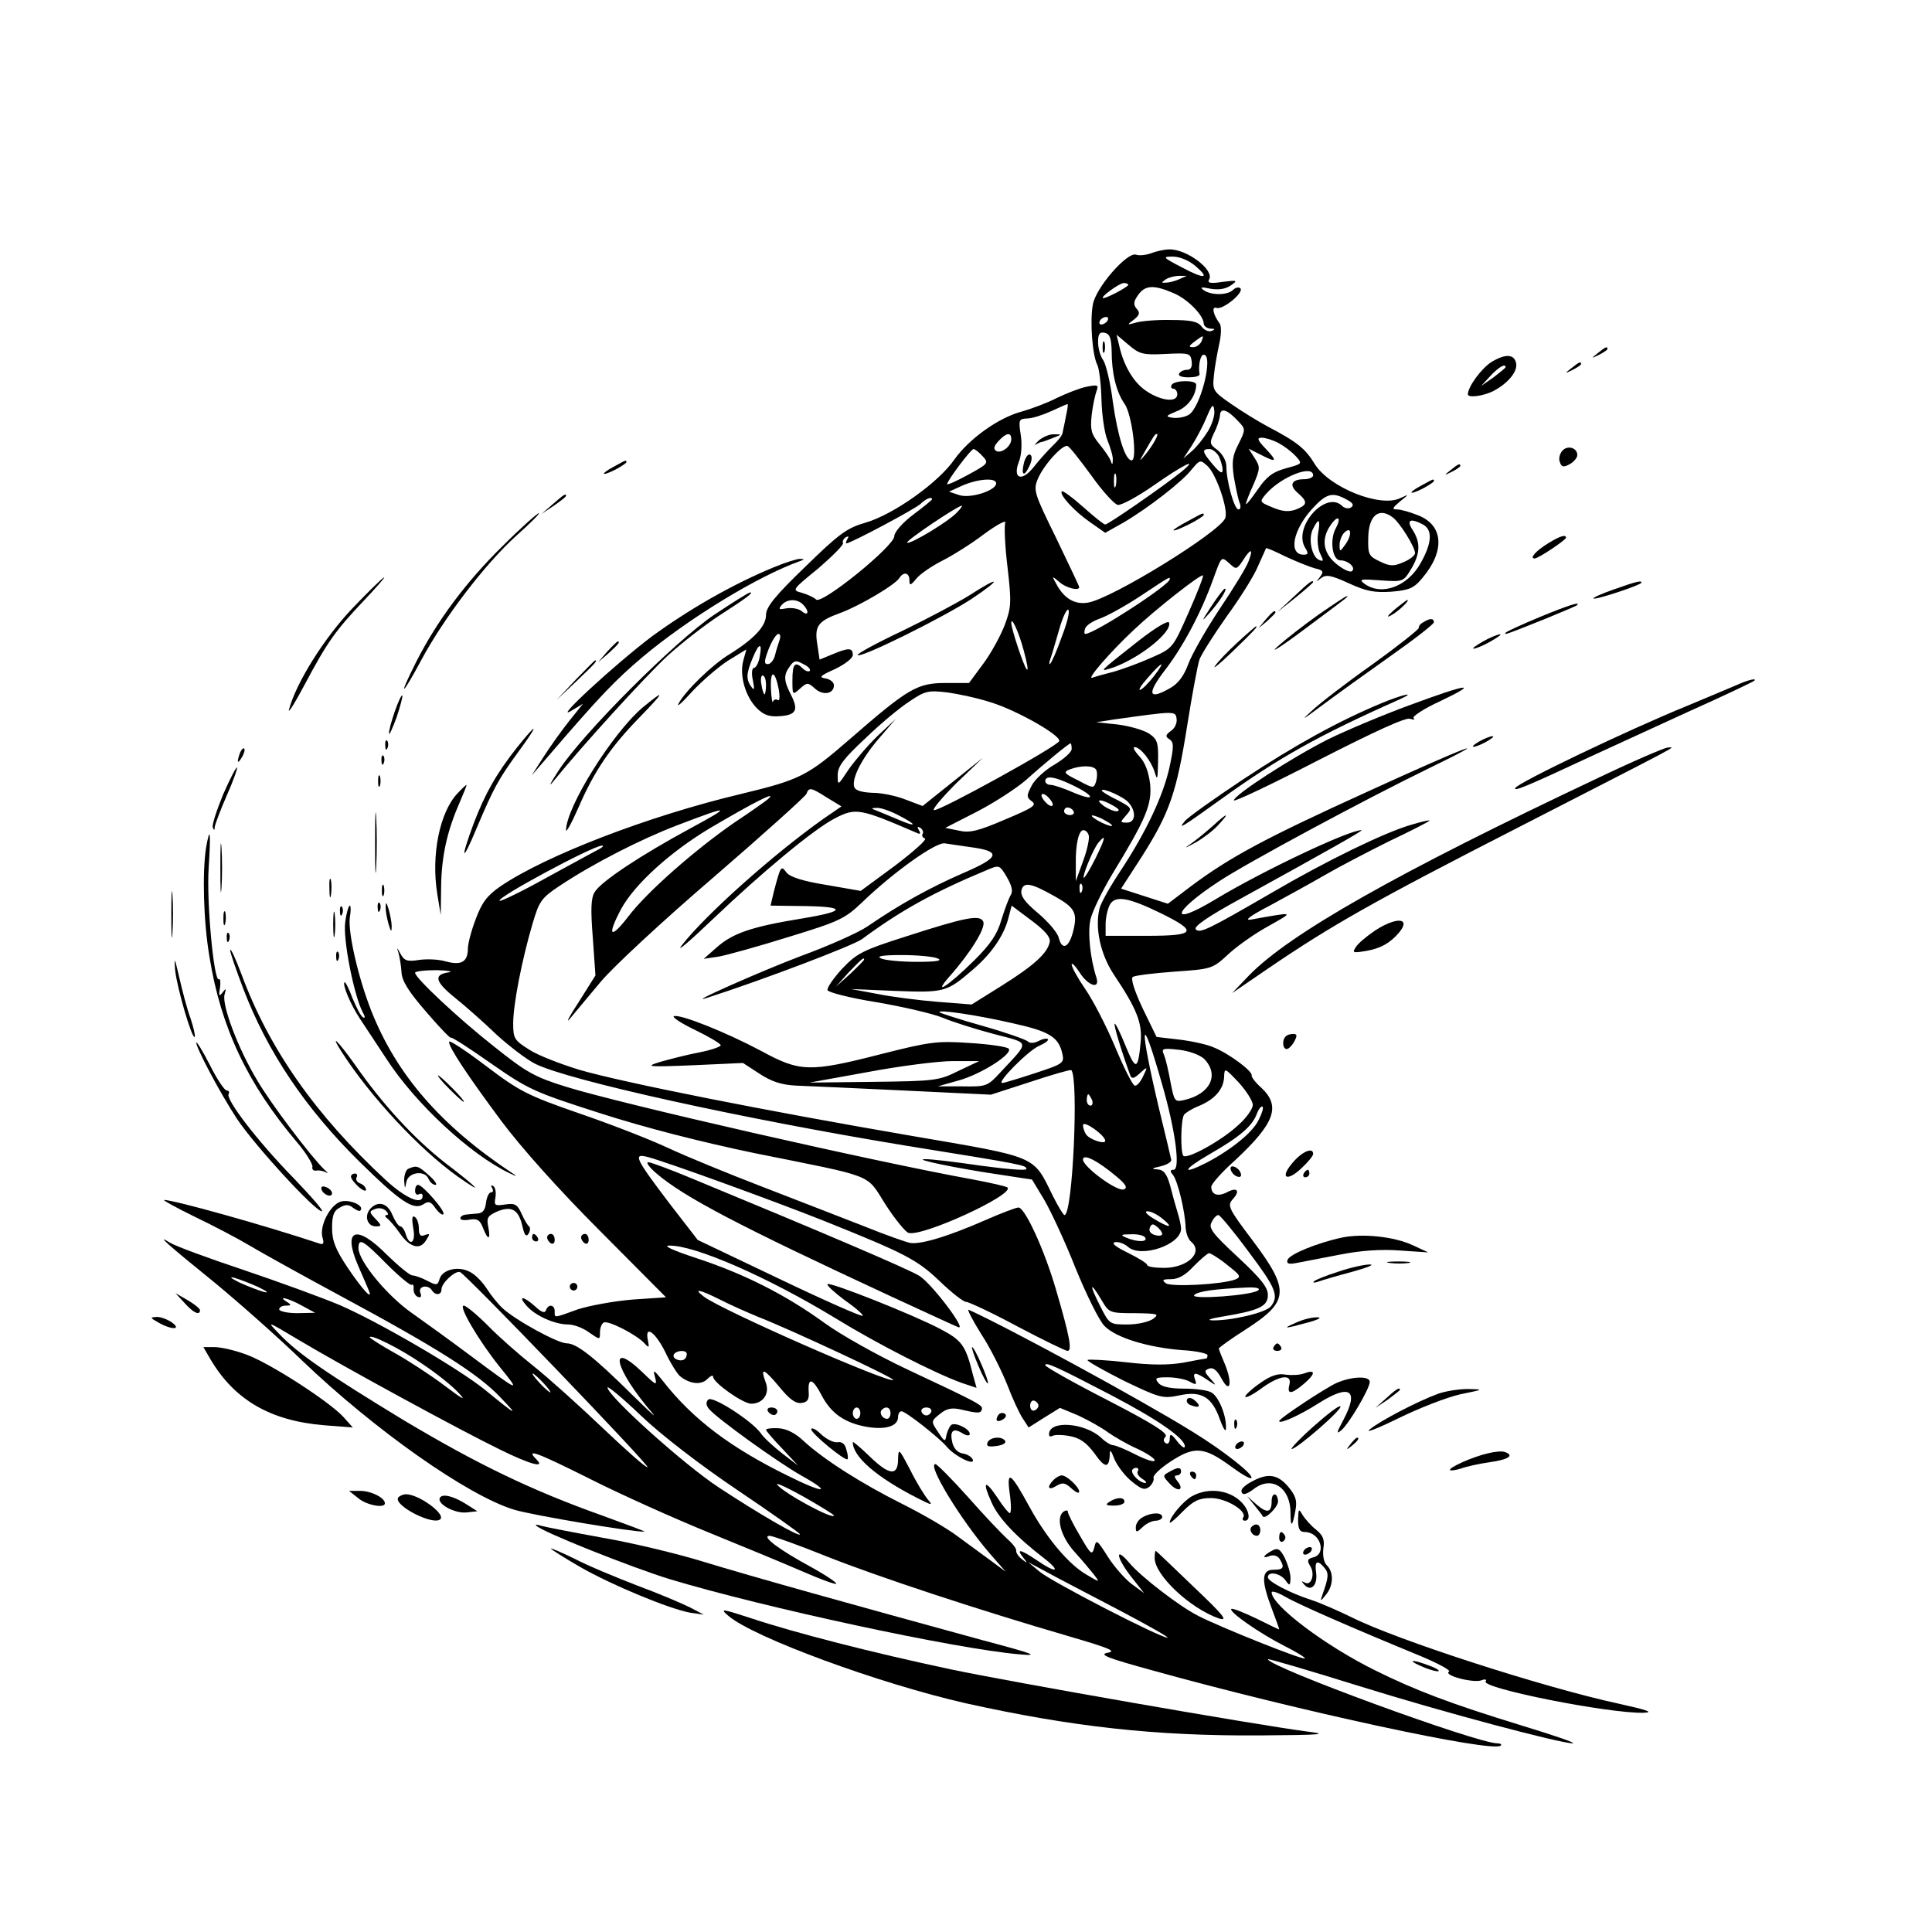 <?xml version="1.0" standalone="no"?>
<!DOCTYPE svg PUBLIC "-//W3C//DTD SVG 20010904//EN"
 "http://www.w3.org/TR/2001/REC-SVG-20010904/DTD/svg10.dtd">
<svg version="1.0" xmlns="http://www.w3.org/2000/svg"
 width="512pt" height="512pt" viewBox="0 0 512 512"
 preserveAspectRatio="xMidYMid meet">
<g transform="translate(0,512) scale(0.1,-0.1)"
fill="#000000" stroke="none">
<path d="M3051 4449 c-14 -5 -31 -7 -40 -4 -23 9 -108 -88 -115 -133 -8 -45
-1 -134 12 -159 5 -10 10 -51 11 -92 1 -40 8 -89 16 -108 8 -20 15 -43 14 -52
0 -13 -2 -14 -6 -1 -3 8 -17 28 -31 45 -20 25 -23 36 -19 75 3 25 9 53 13 64
6 16 3 17 -27 11 -19 -4 -54 -18 -79 -30 -25 -13 -66 -28 -90 -35 -63 -16
-142 -73 -181 -128 -42 -61 -162 -146 -235 -167 -49 -14 -70 -29 -160 -117
-81 -78 -104 -107 -104 -128 0 -29 -31 -63 -97 -104 -45 -27 -118 -98 -135
-131 -6 -11 10 3 36 32 26 28 69 65 95 82 l49 30 -8 -29 c-11 -39 5 -96 36
-127 18 -18 33 -23 60 -21 44 3 51 16 30 57 -19 37 -20 52 -3 75 11 16 17 17
36 6 13 -6 20 -14 17 -18 -4 -3 -12 0 -18 6 -21 21 -28 13 -28 -30 0 -40 0
-41 20 -23 19 17 21 17 40 0 21 -19 50 -14 50 9 0 8 -10 16 -22 18 -19 3 -15
7 25 25 27 13 47 29 47 37 0 20 -11 20 -54 2 l-34 -14 -6 40 c-8 49 1 62 62
84 51 19 146 75 156 93 11 17 26 13 26 -6 0 -16 3 -15 18 3 9 12 40 33 67 47
28 14 78 45 112 71 34 25 60 39 57 31 -3 -8 -1 -61 6 -118 11 -95 10 -107 -8
-155 -11 -28 -36 -74 -57 -102 l-37 -50 -62 0 c-75 0 -99 -14 -253 -148 -114
-99 -132 -108 -289 -146 -248 -59 -519 -164 -638 -245 -35 -24 -49 -43 -65
-86 -12 -31 -21 -66 -21 -78 0 -36 -17 -46 -58 -35 -20 6 -52 7 -72 4 -31 -5
-39 -2 -49 17 -9 17 -10 17 -5 2 3 -11 7 -34 8 -51 1 -23 18 -51 65 -105 35
-41 65 -72 66 -69 1 3 49 -28 106 -68 99 -69 114 -76 289 -132 118 -38 266
-76 410 -106 323 -65 294 -53 346 -135 25 -39 53 -73 61 -76 34 -13 282 101
263 120 -3 3 -43 12 -90 21 -261 47 -936 201 -1080 246 -84 26 -106 39 -190
106 -99 78 -210 183 -210 196 0 4 26 7 58 7 31 -1 45 -4 30 -6 -40 -6 -35 -25
20 -69 26 -21 75 -64 108 -96 34 -31 80 -66 102 -77 87 -44 550 -146 982 -217
317 -51 320 -52 320 -62 0 -5 -55 0 -122 9 -68 10 -134 18 -148 17 -30 0 84
-24 200 -41 l85 -13 32 -53 c17 -29 55 -110 83 -181 29 -71 63 -140 77 -154
30 -31 115 -57 206 -64 37 -2 67 -9 67 -13 0 -5 -1 -9 -3 -9 -2 0 -29 -5 -60
-11 -40 -7 -86 -7 -154 1 -53 6 -98 8 -101 6 -2 -3 41 -27 96 -55 96 -46 103
-48 147 -39 59 13 87 -4 108 -64 10 -27 16 -35 16 -22 1 34 -20 84 -39 94 -10
6 -43 10 -73 10 -36 0 -59 5 -67 15 -11 13 -7 15 24 15 21 0 47 -5 58 -11 18
-10 20 -9 15 5 -8 21 2 20 33 -1 25 -17 25 -16 7 4 -16 18 -16 21 -3 26 11 4
21 -4 33 -26 23 -43 30 -13 9 38 -9 21 -16 39 -16 41 0 3 31 25 70 50 117 75
119 104 20 236 -65 86 -68 93 -53 110 21 23 11 33 -16 18 -24 -12 -41 -6 -41
15 0 7 28 39 63 70 105 98 122 143 70 192 -16 14 -27 29 -26 33 3 11 -60 58
-100 74 -17 8 -59 17 -92 21 l-60 7 -37 76 c-22 47 -32 79 -26 83 6 4 55 10
110 14 99 7 101 7 144 47 24 22 71 55 106 74 69 39 71 38 -47 17 -19 -3 -2 10
50 37 44 24 110 60 146 81 36 21 113 61 169 89 57 27 106 52 108 55 3 3 -19
-2 -49 -11 -69 -20 -222 -94 -369 -180 -169 -98 -190 -108 -201 -97 -7 7 32
34 118 81 245 135 328 182 321 182 -34 0 -264 -109 -388 -184 -123 -74 -115
-34 10 48 72 48 394 221 557 300 191 93 97 57 -163 -62 -273 -124 -365 -174
-467 -250 l-62 -47 -62 20 -62 20 55 85 c73 115 92 169 120 346 13 82 28 163
33 177 6 15 39 67 73 115 35 48 72 107 82 132 11 25 21 46 21 47 1 2 24 -8 52
-22 28 -13 63 -27 77 -31 23 -5 25 -9 14 -23 -11 -14 -11 -14 3 -3 13 10 26 8
74 -14 46 -21 67 -25 113 -22 48 4 60 10 82 37 60 71 55 139 -11 165 -22 9
-47 16 -57 16 -14 0 -12 4 8 21 25 20 25 20 1 9 -52 -26 -186 27 -226 89 -26
43 -48 60 -126 101 -26 14 -70 41 -97 60 -48 33 -49 36 -45 75 2 22 9 60 14
83 6 26 6 49 1 55 -17 23 -22 46 -8 41 16 -6 74 41 63 52 -4 4 -13 2 -19 -4
-15 -15 -58 -15 -78 -1 -11 8 -7 9 17 4 22 -4 40 -1 54 8 20 14 19 15 -21 10
-32 -5 -41 -3 -36 6 16 25 -60 82 -106 80 -13 0 -34 -5 -47 -10z m116 -33 c41
-35 26 -37 -36 -4 -50 26 -51 28 -23 28 18 0 42 -10 59 -24z m-42 -36 c-11 -5
-27 -9 -35 -9 -13 -1 -13 0 0 9 8 5 24 9 35 9 l20 0 -20 -9z m-135 -15 c0 -5
-56 -35 -66 -35 -12 0 41 39 54 40 6 0 12 -2 12 -5z m118 -21 c38 -15 81 -59
82 -81 0 -7 8 -13 18 -14 12 0 13 -2 3 -6 -8 -3 -20 2 -27 12 -10 13 -28 17
-81 17 -38 1 -80 -3 -93 -7 -24 -7 -24 -6 -5 8 15 12 17 18 7 29 -9 11 -8 19
4 36 18 26 41 28 92 6z m-173 -74 c-3 -5 -11 -10 -16 -10 -6 0 -7 5 -4 10 3 6
11 10 16 10 6 0 7 -4 4 -10z m11 -80 c0 -59 12 -108 34 -140 20 -27 35 -150
19 -150 -17 0 -37 64 -50 156 -6 49 -18 98 -25 109 -8 11 -14 32 -14 48 0 22
4 28 18 25 13 -3 17 -14 18 -48z m143 -8 c62 3 66 2 69 -19 2 -15 -2 -23 -12
-23 -8 0 -18 -4 -21 -10 -4 -6 7 -10 24 -10 17 0 30 3 30 8 -4 23 2 52 11 52
27 0 -9 -144 -41 -160 -11 -6 -30 -9 -42 -7 -19 3 -18 5 11 17 30 11 52 42 52
71 0 12 -57 12 -65 -1 -3 -5 -1 -10 4 -10 6 0 11 -7 11 -15 0 -22 -42 -18 -81
8 -34 22 -61 67 -73 121 l-7 29 32 -27 c29 -25 39 -27 98 -24z m95 33 c-4 -8
-13 -15 -22 -15 -13 0 -12 3 4 15 24 18 25 18 18 0z m-359 -197 c-3 -18 -8
-38 -9 -45 -1 -7 -13 -22 -27 -35 -13 -13 -35 -37 -49 -55 -32 -41 -57 -32
-40 13 7 16 9 48 5 72 -6 39 -5 42 17 43 13 0 41 9 63 19 22 10 42 19 44 19 2
1 0 -14 -4 -31z m376 -41 c-11 -18 -30 -42 -43 -53 l-22 -19 23 35 c12 19 30
53 39 75 14 34 18 36 20 17 2 -12 -6 -37 -17 -55z m82 25 c18 -19 18 -21 -1
-59 -16 -31 -18 -47 -12 -88 5 -27 11 -58 15 -67 4 -10 3 -18 -3 -18 -11 0
-32 75 -32 114 0 15 -10 32 -23 43 -22 16 -22 19 -10 45 8 15 15 36 16 47 1
22 20 16 50 -17z m-603 -46 c0 -19 -27 -39 -40 -31 -8 5 -6 13 6 26 20 22 34
25 34 5z m381 -3 c-5 -10 -17 -27 -26 -38 -16 -19 -17 -19 -3 5 26 46 29 50
34 50 3 0 0 -8 -5 -17z m327 -7 c15 -8 35 -23 46 -35 18 -20 18 -20 -26 -32
-36 -10 -51 -22 -74 -55 -16 -23 -30 -41 -32 -40 -1 2 7 24 19 50 19 44 19 49
4 72 l-16 25 30 -15 c44 -23 48 -20 16 14 -23 24 -25 30 -11 30 9 0 29 -6 44
-14z m-496 -86 c29 -41 61 -76 70 -78 9 -2 53 22 96 52 77 54 123 77 72 35
-46 -37 -193 -139 -201 -139 -4 0 -30 21 -58 46 -29 26 -54 44 -57 42 -8 -8
33 -53 75 -82 l40 -28 48 27 c65 38 157 109 182 142 21 25 22 25 41 8 23 -21
56 -116 47 -138 -14 -37 -301 -214 -364 -224 -35 -6 -64 11 -85 52 -11 19 -10
19 9 3 17 -16 53 -25 53 -14 0 3 -28 61 -61 130 -58 118 -61 127 -49 156 15
37 66 93 79 88 5 -1 33 -37 63 -78z m-288 51 c17 -18 15 -20 -38 -49 -31 -17
-56 -28 -56 -25 0 9 63 93 70 93 4 0 15 -9 24 -19z m626 0 c5 -11 10 -27 10
-36 0 -12 -7 -8 -25 13 -29 34 -31 42 -10 42 8 0 19 -9 25 -19z m-273 -78 c-3
-10 -5 -4 -5 12 0 17 2 24 5 18 2 -7 2 -21 0 -30z m523 27 c0 -5 -11 -10 -24
-10 -34 0 -41 -16 -16 -37 26 -23 25 -31 -5 -43 -19 -7 -36 -6 -62 5 -36 15
-36 15 -17 37 40 45 124 78 124 48z m-840 -21 c0 -19 -69 -41 -98 -31 l-27 9
35 16 c41 18 90 22 90 6z m929 -43 c17 -9 20 -15 11 -21 -6 -4 -17 -2 -23 4
-43 43 -132 -56 -98 -111 9 -14 8 -18 -4 -18 -41 0 -29 64 21 120 39 43 55 47
93 26z m-1099 1 c0 -2 -22 -20 -50 -41 -28 -21 -50 -46 -50 -57 0 -26 -191
-181 -207 -168 -6 6 -24 14 -38 18 -27 7 -26 8 44 65 38 33 68 63 65 67 -2 4
1 11 7 15 8 4 9 3 5 -4 -4 -7 -5 -12 -3 -12 11 0 184 92 197 105 13 13 30 20
30 12z m67 -34 c-21 -24 -126 -87 -133 -81 -4 5 133 97 145 98 2 0 -3 -8 -12
-17z m1155 -15 c19 -15 58 -78 58 -94 0 -6 -14 -17 -31 -24 -25 -11 -36 -11
-62 2 -30 14 -32 19 -31 63 1 60 29 82 66 53z m-152 -28 c-17 -31 -9 -85 12
-85 22 0 43 -21 30 -29 -6 -3 -24 6 -41 20 -35 29 -40 66 -15 102 19 28 30 22
14 -8z m-47 -14 c-3 -18 0 -43 6 -54 9 -18 9 -21 -3 -16 -20 8 -30 58 -16 83
15 30 20 26 13 -13z m278 24 c26 -14 24 -49 -6 -102 -35 -63 -104 -88 -149
-55 -16 12 -10 13 42 9 60 -4 61 -4 81 29 25 41 26 71 5 104 -18 27 -7 33 27
15z m-205 -52 c-15 -21 -16 -22 -16 -2 0 11 6 26 12 32 19 19 22 -4 4 -30z
m-257 -45 c-5 -15 -40 -72 -77 -127 -37 -56 -74 -121 -83 -146 -11 -30 -26
-51 -47 -63 -59 -34 -64 -17 -14 48 47 61 95 151 127 240 23 63 21 61 44 41
17 -16 19 -15 35 9 21 33 28 32 15 -2z m-159 -136 c-42 -95 -42 -95 -99 -120
-31 -14 -75 -30 -99 -37 -24 -6 -49 -13 -57 -16 -18 -7 47 68 110 127 58 55
178 149 183 144 2 -2 -15 -46 -38 -98z m-50 88 c0 -15 -200 -145 -224 -145 -3
0 -3 7 0 15 3 8 20 19 37 25 18 6 66 32 107 59 83 55 80 53 80 46z m-972 -67
c17 -17 15 -33 -3 -18 -8 7 -26 10 -40 8 -20 -4 -23 -3 -14 8 14 17 41 18 57
2z m686 -85 c-13 -37 -27 -69 -31 -72 -3 -4 -3 3 1 14 4 11 14 46 23 77 9 32
20 55 24 52 5 -3 -3 -35 -17 -71z m-101 -37 c9 -33 13 -55 8 -50 -8 8 -41 108
-41 123 0 19 20 -24 33 -73z m-647 28 c-3 -9 -9 -27 -12 -40 -3 -13 -12 -24
-19 -24 -11 0 -10 8 2 40 9 22 20 40 26 40 5 0 6 -7 3 -16z m-53 -46 c-3 -16
-10 -28 -15 -28 -5 0 -7 -14 -3 -32 5 -25 4 -29 -4 -18 -14 20 -14 34 4 77 17
41 26 41 18 1z m1045 -50 c-14 -18 -30 -34 -36 -36 -7 -2 3 13 20 32 39 45 49
47 16 4z m-994 -36 c3 -19 2 -31 -3 -27 -5 3 -11 1 -13 -5 -1 -5 -4 11 -5 36
-2 51 11 48 21 -4z m-34 13 c0 -14 -2 -25 -4 -25 -2 0 -6 11 -8 25 -3 14 -1
25 3 25 5 0 9 -11 9 -25z m595 -46 c69 -21 187 -88 182 -103 -5 -14 -319 -187
-332 -183 -5 2 22 34 60 72 l70 67 -80 -64 -80 -64 -45 17 c-25 10 -64 18 -88
18 -27 1 -45 6 -48 15 -8 22 20 77 67 131 l43 50 -48 -45 c-26 -25 -60 -65
-77 -89 -29 -44 -29 -44 -29 -15 0 23 15 43 73 97 39 38 92 82 117 98 41 28
50 30 100 24 30 -4 81 -15 115 -26z m478 -76 c-15 -11 -15 -15 -4 -22 12 -8
12 -19 1 -71 -16 -76 -62 -174 -130 -277 -28 -42 -53 -87 -56 -100 -13 -51 2
-122 38 -176 61 -91 75 -128 71 -177 -7 -77 -13 -78 -40 -12 -14 35 -27 61
-29 59 -3 -3 17 -70 41 -136 4 -11 10 -10 26 5 21 19 21 18 8 -9 -7 -15 -17
-26 -22 -24 -6 2 -29 48 -52 103 -23 55 -59 124 -79 153 -20 29 -36 58 -36 65
0 6 10 -4 21 -21 22 -35 54 -46 45 -15 -17 52 -24 122 -16 156 5 21 31 75 58
120 89 146 105 184 100 238 -4 32 -13 57 -28 73 -13 14 -19 25 -13 25 15 0 43
-35 53 -66 7 -24 8 -20 9 28 1 51 -2 59 -24 74 -14 9 -51 20 -83 24 l-57 6 45
7 c164 23 165 23 168 3 2 -11 -4 -26 -15 -33z m-263 -48 c0 -8 -20 -26 -45
-41 -25 -14 -53 -40 -61 -56 -14 -27 -14 -31 1 -42 13 -10 2 -17 -72 -48 -72
-31 -94 -36 -123 -29 l-35 7 82 42 c45 23 104 61 131 84 58 52 115 98 119 98
2 0 3 -7 3 -15z m65 -55 c3 -6 3 -19 0 -30 -6 -20 -7 -20 -48 2 -37 18 -40 22
-22 29 29 11 63 11 70 -1z m-60 -42 c59 -29 58 -43 -1 -18 -25 11 -52 20 -60
20 -8 0 -14 5 -14 10 0 16 26 12 75 -12z m-653 -32 l38 -23 -48 -33 c-134 -95
-313 -255 -375 -335 -17 -22 20 10 83 70 129 123 266 237 322 266 56 29 66 27
217 -38 10 -5 12 -2 6 7 -5 9 -4 11 4 6 6 -4 9 -11 6 -16 -3 -4 0 -10 6 -12 7
-2 -29 -34 -79 -72 l-91 -67 -92 16 c-62 10 -96 21 -105 33 -14 19 -15 18 -33
-50 l-9 -38 76 -1 c126 -1 129 -13 8 -33 -135 -22 -184 -39 -227 -77 l-34 -30
40 6 c22 4 105 27 185 52 134 41 149 48 195 92 82 79 195 160 219 156 11 -2
42 -6 68 -10 83 -11 78 -27 -20 -69 -87 -38 -167 -82 -253 -141 -25 -17 -104
-52 -175 -78 -106 -40 -316 -133 -249 -111 152 49 385 138 409 155 103 76 189
124 333 184 31 13 32 13 51 -19 13 -22 17 -38 11 -47 -5 -8 -16 -37 -25 -66
-11 -39 -29 -65 -72 -108 -68 -67 -113 -97 -66 -43 56 63 96 128 90 145 -8 20
-45 13 -206 -39 -113 -36 -129 -44 -168 -85 -23 -25 -41 -51 -39 -57 2 -6 61
-21 130 -32 70 -12 148 -30 175 -41 26 -11 86 -30 135 -43 99 -26 97 -17 18
-102 -34 -37 -37 -38 -101 -37 l-65 0 53 15 c61 16 148 72 135 85 -5 5 -52 12
-104 15 -86 6 -106 3 -236 -30 -188 -48 -213 -47 -316 9 -92 49 -214 98 -231
92 -6 -2 19 -19 57 -37 37 -18 67 -36 67 -40 0 -4 -26 -13 -57 -19 -32 -6 -78
-18 -103 -25 -42 -13 -36 -14 87 -9 l132 6 43 -28 c32 -21 58 -30 98 -32 30
-1 159 -7 286 -13 l230 -11 105 34 c57 19 106 33 108 31 20 -19 4 -384 -18
-384 -3 0 -17 23 -31 51 -53 108 -37 101 -375 159 -379 65 -764 141 -880 175
-49 15 -109 38 -132 53 -40 25 -43 30 -43 70 0 50 23 168 51 263 18 61 23 69
73 102 87 58 214 123 311 160 141 54 148 53 35 -8 -133 -72 -237 -141 -254
-169 -10 -16 -11 -45 -5 -121 l7 -100 -44 -70 c-25 -38 -36 -59 -24 -45 12 14
48 58 81 97 33 40 168 165 301 279 132 114 242 213 245 220 7 18 11 18 55 -10z
m799 -13 c21 -24 18 -53 -4 -53 -19 0 -19 1 -3 19 17 19 16 20 -23 41 -23 11
-41 22 -41 25 0 9 59 -17 71 -32z m-201 -5 c0 -6 -7 -5 -15 2 -8 7 -15 17 -15
22 0 6 7 5 15 -2 8 -7 15 -17 15 -22z m-755 14 c-6 -5 -45 -33 -89 -62 -104
-72 -232 -184 -281 -249 -48 -62 -57 -52 -19 20 36 66 130 151 235 214 117 69
182 102 154 77z m915 -17 c16 -9 19 -14 9 -15 -8 0 -24 7 -35 15 -24 18 -7 19
26 0z m-570 -25 c53 -27 51 -34 -2 -11 -24 10 -50 21 -58 24 -12 4 -11 6 3 6
10 1 36 -8 57 -19z m465 10 c3 -5 -1 -10 -9 -10 -9 0 -16 5 -16 10 0 6 4 10 9
10 6 0 13 -4 16 -10z m85 -25 c14 -8 21 -14 15 -14 -5 0 -21 6 -35 14 -14 8
-20 14 -15 14 6 0 21 -6 35 -14z m-45 -38 c3 -7 -3 -37 -14 -67 l-20 -55 0 45
c-1 53 8 90 20 90 6 0 12 -6 14 -13z m18 -62 c-15 -30 -29 -53 -31 -51 -4 5
25 76 39 93 21 25 19 13 -8 -42z m-1313 26 c-8 -4 -70 -38 -138 -75 -68 -38
-126 -66 -128 -63 -9 8 246 145 271 146 6 0 3 -3 -5 -8z m1208 -128 c51 -29
58 -43 46 -91 -11 -43 -29 -52 -38 -18 -3 14 -28 43 -55 66 -36 30 -47 46 -44
61 6 23 26 19 91 -18z m69 15 c-3 -8 -6 -5 -6 6 -1 11 2 17 5 13 3 -3 4 -12 1
-19z m209 -58 c100 -49 93 -60 -36 -60 l-110 0 0 31 c0 17 5 39 11 51 14 26
49 20 135 -22z m-294 -76 c-6 -30 -41 -62 -127 -116 l-80 -50 -90 7 c-49 4
-121 13 -160 21 l-70 13 117 -5 c128 -5 137 -3 201 52 52 43 85 91 98 136 l10
38 52 -39 c36 -27 51 -44 49 -57z m-297 -44 c14 -6 -4 -9 -55 -9 -41 0 -84 4
-95 9 -14 6 4 9 55 9 41 0 84 -4 95 -9z m-195 -3 c0 -2 -17 -19 -37 -38 l-38
-34 34 38 c33 34 41 42 41 34z m395 -169 c95 -21 120 -36 130 -79 6 -26 4 -28
-72 -53 -43 -14 -82 -26 -87 -26 -16 0 68 85 97 98 16 7 27 15 24 18 -3 3 -14
1 -25 -5 -12 -6 -23 -6 -28 -1 -5 5 -59 24 -119 41 -61 17 -112 34 -115 36 -8
9 100 -7 195 -29z m394 -159 c36 -124 50 -229 31 -229 -9 0 -10 -4 -2 -13 13
-15 33 -99 34 -140 1 -15 7 -32 15 -38 33 -28 -10 -69 -72 -69 -25 0 -45 3
-45 8 0 4 -23 18 -51 32 -33 16 -45 26 -34 28 9 2 25 -4 34 -12 34 -31 141 5
141 48 0 7 -4 26 -9 42 -5 16 -14 48 -20 72 -9 32 -17 42 -34 43 -17 1 -15 3
8 8 17 4 29 11 29 17 -1 5 -15 65 -32 134 -54 228 -50 269 7 69z m112 65 c41
-42 17 -93 -52 -109 -26 -6 -27 -4 -37 47 -5 29 -13 62 -17 72 -8 17 -5 19 39
14 28 -3 56 -14 67 -24z m-651 -32 c-52 -26 -63 -27 -225 -29 l-170 -2 155 28
c85 16 187 29 225 29 l70 0 -55 -26z m780 -90 c0 -11 -18 -36 -40 -55 -43 -40
-134 -90 -144 -80 -8 9 -7 96 2 109 4 5 21 16 39 23 41 17 65 43 67 76 1 26 1
26 39 -14 20 -22 37 -49 37 -59z m-426 13 c3 -8 1 -15 -4 -15 -6 0 -10 7 -10
15 0 8 2 15 4 15 2 0 6 -7 10 -15z m441 -54 c-16 -33 -74 -79 -137 -112 -69
-35 -64 -19 7 22 82 47 114 75 126 108 5 13 12 21 15 18 3 -3 -2 -19 -11 -36z
m-406 -54 c1 -11 -42 3 -51 17 -4 6 -8 17 -8 24 0 15 58 -26 59 -41z m30 -95
c25 -21 30 -30 19 -34 -17 -7 -108 60 -108 79 0 17 39 -3 89 -45z m122 -112
c31 -25 18 -25 -23 0 -20 12 -26 20 -17 20 9 0 27 -9 40 -20z m227 -86 c73
-97 82 -118 60 -146 -13 -17 -109 -39 -157 -37 -14 1 -1 5 29 10 97 16 120 27
120 57 0 21 -19 44 -80 101 -67 62 -78 77 -69 92 5 11 13 19 18 19 4 0 40 -43
79 -96z m-228 46 c0 -5 -9 -6 -19 -3 -12 3 -17 11 -14 19 4 11 9 12 19 3 8 -6
14 -15 14 -19z m-45 -10 c7 -12 -22 -12 -50 0 -17 7 -15 9 12 9 17 1 35 -3 38
-9z m217 -72 c36 -28 38 -32 21 -39 -36 -13 -167 -20 -183 -10 -12 9 -9 11 13
11 20 0 39 11 60 34 18 18 36 34 41 35 4 0 26 -13 48 -31z m-333 -93 c20 -34
21 -35 88 -35 62 -1 66 -2 49 -15 -11 -8 -41 -15 -68 -15 -47 0 -48 0 -73 50
-29 57 -27 67 4 15z m416 26 c-14 -14 -183 -26 -170 -13 10 10 52 16 140 20
24 1 35 -2 30 -7z"/>
<path d="M2922 4200 c0 -14 2 -19 5 -12 2 6 2 18 0 25 -3 6 -5 1 -5 -13z"/>
<path d="M2753 3953 c-10 -10 -14 -15 -8 -11 5 3 13 7 17 7 4 1 18 6 30 11 23
9 23 9 2 9 -12 1 -30 -7 -41 -16z"/>
<path d="M2714 3895 c-9 -35 0 -41 14 -10 7 14 8 27 2 30 -5 3 -12 -6 -16 -20z"/>
<path d="M3148 3739 c-21 -11 -38 -22 -38 -24 0 -3 18 4 40 15 22 11 40 23 40
25 0 7 0 7 -42 -16z"/>
<path d="M3210 3513 c-27 -41 -27 -43 -5 -18 28 32 49 65 41 65 -3 0 -19 -21
-36 -47z"/>
<path d="M3015 3420 c-105 -83 -105 -82 -65 -69 70 25 157 94 148 119 -2 7
-37 -14 -83 -50z"/>
<path d="M4234 4184 c-18 -14 -18 -15 4 -4 12 6 22 13 22 15 0 8 -5 6 -26 -11z"/>
<path d="M3953 4161 c-27 -17 -63 -66 -63 -86 0 -10 41 -5 68 9 38 20 64 51
60 73 -5 25 -28 26 -65 4z m37 -14 c0 -2 -15 -14 -32 -27 l-33 -23 24 26 c21
23 41 35 41 24z"/>
<path d="M4164 4144 c-18 -14 -18 -15 4 -4 12 6 22 13 22 15 0 8 -5 6 -26 -11z"/>
<path d="M4140 3925 c-7 -8 -10 -22 -6 -30 4 -13 10 -14 26 -5 11 6 20 17 20
24 0 20 -27 27 -40 11z"/>
<path d="M1628 3884 c-38 -20 -36 -28 2 -9 17 9 30 18 30 20 0 7 -1 6 -32 -11z"/>
<path d="M3844 3874 c-18 -14 -18 -15 4 -4 12 6 22 13 22 15 0 8 -5 6 -26 -11z"/>
<path d="M3768 3834 c-38 -20 -36 -28 2 -9 17 9 30 18 30 20 0 7 -1 6 -32 -11z"/>
<path d="M1465 3784 l-30 -26 33 22 c17 12 32 23 32 26 0 7 -4 5 -35 -22z"/>
<path d="M1332 3673 c-97 -95 -174 -199 -228 -305 -50 -99 -41 -97 12 2 60
112 169 255 252 330 37 33 64 60 60 60 -4 0 -48 -39 -96 -87z"/>
<path d="M4104 3681 c-33 -20 -52 -41 -37 -41 10 0 83 49 83 55 0 9 -15 5 -46
-14z"/>
<path d="M2049 3616 c-109 -45 -225 -112 -322 -183 -98 -74 -267 -230 -212
-196 l30 18 -36 -45 c-20 -25 -50 -67 -68 -95 l-32 -50 38 44 c145 169 183
208 256 270 123 103 305 214 417 254 13 5 13 5 0 6 -8 0 -40 -10 -71 -23z"/>
<path d="M934 3508 c-75 -79 -149 -197 -168 -268 -4 -14 15 16 41 65 60 113
82 144 157 223 32 34 57 62 54 62 -3 0 -41 -37 -84 -82z"/>
<path d="M2570 3543 c-30 -19 -111 -62 -179 -95 -68 -32 -121 -61 -118 -64 8
-9 229 101 302 149 81 54 77 63 -5 10z"/>
<path d="M3429 3539 l-44 -41 48 38 c26 21 47 40 47 41 0 8 -11 0 -51 -38z"/>
<path d="M4277 3558 c-32 -11 -56 -22 -54 -24 4 -5 127 36 127 42 0 6 -11 4
-73 -18z"/>
<path d="M1893 3491 c-104 -70 -347 -313 -412 -412 -23 -35 -29 -48 -14 -29
76 94 241 275 301 331 37 34 99 82 137 107 73 47 93 62 83 62 -4 0 -47 -27
-95 -59z"/>
<path d="M3494 3491 c-38 -27 -87 -65 -109 -85 -22 -20 10 0 70 45 122 91 120
89 114 89 -3 0 -36 -22 -75 -49z"/>
<path d="M3695 3504 c-18 -16 -22 -22 -9 -15 18 9 53 42 43 41 -2 -1 -17 -12
-34 -26z"/>
<path d="M4081 3485 c-46 -19 -87 -38 -90 -41 -7 -8 -3 -7 104 36 44 18 82 34
84 36 12 11 -23 0 -98 -31z"/>
<path d="M3354 3478 l-19 -23 23 19 c12 11 22 21 22 23 0 8 -8 2 -26 -19z"/>
<path d="M3772 3471 c-8 -4 -13 -11 -12 -15 0 -4 -54 -47 -122 -96 -68 -48
-141 -104 -163 -125 -29 -26 -23 -23 25 13 36 27 118 86 183 132 64 45 117 86
117 91 0 11 -11 11 -28 0z"/>
<path d="M3279 3417 c-25 -23 -52 -51 -59 -62 -8 -11 14 7 48 40 56 54 67 66
60 65 -2 -1 -24 -20 -49 -43z"/>
<path d="M3930 3420 c-19 -11 -30 -19 -25 -19 6 0 26 8 45 19 19 11 31 19 25
19 -5 0 -26 -8 -45 -19z"/>
<path d="M1609 3393 l-24 -28 28 24 c25 23 32 31 24 31 -2 0 -14 -12 -28 -27z"/>
<path d="M1525 3318 l-50 -53 53 50 c48 46 57 55 49 55 -1 0 -25 -24 -52 -52z"/>
<path d="M4615 3310 c-11 -5 -76 -32 -145 -61 -157 -64 -445 -202 -454 -217
-7 -11 28 3 199 83 44 20 159 73 255 117 96 43 176 81 179 84 7 7 -12 3 -34
-6z"/>
<path d="M3735 3251 c-71 -26 -168 -67 -215 -90 -97 -49 -250 -148 -250 -162
0 -5 101 43 225 107 147 75 231 114 242 109 10 -3 14 -2 9 2 -4 4 27 25 71 45
107 51 74 47 -82 -11z"/>
<path d="M1046 3234 c-9 -26 -16 -52 -15 -58 0 -6 9 13 20 43 10 30 17 56 15
58 -2 2 -11 -17 -20 -43z"/>
<path d="M1703 3245 c-80 -68 -202 -263 -203 -325 0 -8 15 19 33 60 42 97 85
160 161 238 68 70 71 78 9 27z"/>
<path d="M3660 3256 c-113 -47 -229 -111 -365 -201 -77 -51 -147 -101 -155
-111 -20 -24 -10 -18 100 61 149 107 254 166 470 262 48 22 5 12 -50 -11z"/>
<path d="M1370 3139 c-55 -70 -84 -121 -115 -202 -36 -97 -31 -106 8 -12 45
106 57 129 111 203 55 75 53 82 -4 11z"/>
<path d="M3920 3155 c-14 -8 -20 -14 -15 -14 6 0 21 6 35 14 14 8 21 14 15 14
-5 0 -21 -6 -35 -14z"/>
<path d="M1021 3144 c0 -11 3 -14 6 -6 3 7 2 16 -1 19 -3 4 -6 -2 -5 -13z"/>
<path d="M636 3125 c-9 -26 -7 -32 5 -12 6 10 9 21 6 23 -2 3 -7 -2 -11 -11z"/>
<path d="M4230 3056 c-527 -249 -812 -410 -920 -521 l-45 -47 95 65 c169 115
278 177 665 375 450 231 414 211 395 211 -8 0 -94 -37 -190 -83z"/>
<path d="M1011 3104 c0 -11 3 -14 6 -6 3 7 2 16 -1 19 -3 4 -6 -2 -5 -13z"/>
<path d="M591 3014 c-17 -42 -30 -81 -27 -87 3 -8 5 -8 5 1 1 8 15 45 32 84
17 38 29 72 27 74 -2 2 -19 -31 -37 -72z"/>
<path d="M1002 3050 c0 -14 2 -19 5 -12 2 6 2 18 0 25 -3 6 -5 1 -5 -13z"/>
<path d="M1212 3017 c-47 -50 -70 -164 -53 -267 l9 -55 1 75 c1 81 16 148 49
223 11 26 20 47 18 47 -1 0 -12 -10 -24 -23z"/>
<path d="M994 2885 c0 -71 1 -99 3 -62 2 37 2 96 0 130 -2 34 -3 4 -3 -68z"/>
<path d="M3215 2932 c-17 -15 -41 -35 -55 -45 -24 -17 -24 -17 8 0 18 10 45
30 59 45 34 36 27 36 -12 0z"/>
<path d="M584 2820 c0 -58 1 -81 3 -52 2 28 2 76 0 105 -2 28 -3 5 -3 -53z"/>
<path d="M546 2873 c-10 -65 -7 -194 9 -288 30 -187 100 -336 232 -492 24 -28
42 -58 41 -65 -2 -7 3 -12 11 -10 7 1 18 -1 25 -5 7 -4 5 -1 -4 7 -37 36 -143
176 -179 238 -51 85 -93 198 -86 226 5 17 4 18 -5 6 -9 -12 -11 -10 -7 12 2
15 1 25 -3 23 -13 -8 -33 204 -27 295 6 95 4 115 -7 53z"/>
<path d="M873 2765 c0 -22 2 -30 4 -17 2 12 2 30 0 40 -3 9 -5 -1 -4 -23z"/>
<path d="M454 2695 c0 -55 1 -76 3 -47 2 29 2 74 0 100 -2 26 -3 2 -3 -53z"/>
<path d="M1012 2760 c0 -14 2 -19 5 -12 2 6 2 18 0 25 -3 6 -5 1 -5 -13z"/>
<path d="M1001 2714 c0 -11 3 -14 6 -6 3 7 2 16 -1 19 -3 4 -6 -2 -5 -13z"/>
<path d="M1022 2715 c0 -11 4 -31 8 -45 6 -20 8 -21 8 -5 0 11 -4 31 -8 45 -6
20 -8 21 -8 5z"/>
<path d="M883 2670 c0 -30 2 -43 4 -27 2 15 2 39 0 55 -2 15 -4 2 -4 -28z"/>
<path d="M901 2704 c0 -11 3 -14 6 -6 3 7 2 16 -1 19 -3 4 -6 -2 -5 -13z"/>
<path d="M915 2677 c-7 -44 23 -195 46 -239 7 -12 7 -18 1 -14 -6 3 -18 27
-28 51 -9 25 -19 44 -21 42 -6 -7 16 -59 41 -97 13 -19 44 -67 70 -106 77
-119 223 -254 326 -303 21 -10 22 -9 6 1 -189 126 -305 260 -372 429 -35 89
-62 208 -57 247 3 17 3 32 0 32 -3 0 -9 -19 -12 -43z"/>
<path d="M592 2685 c0 -16 2 -22 5 -12 2 9 2 23 0 30 -3 6 -5 -1 -5 -18z"/>
<path d="M3644 2654 c-22 -15 -45 -34 -51 -44 -10 -15 -8 -16 28 -10 39 7 63
21 87 49 32 39 -7 42 -64 5z"/>
<path d="M601 2634 c0 -11 3 -14 6 -6 3 7 2 16 -1 19 -3 4 -6 -2 -5 -13z"/>
<path d="M610 2602 c0 -7 16 -53 35 -103 64 -167 164 -316 308 -458 106 -104
142 -129 168 -113 15 10 21 8 33 -10 9 -12 18 -19 21 -16 7 7 -55 78 -67 78
-5 0 -8 -7 -8 -16 0 -8 5 -12 10 -9 6 3 10 1 10 -4 0 -26 -45 -7 -98 42 -185
171 -309 347 -382 545 -16 42 -29 71 -30 64z"/>
<path d="M891 2584 c0 -11 3 -14 6 -6 3 7 2 16 -1 19 -3 4 -6 -2 -5 -13z"/>
<path d="M464 2550 c5 -48 45 -185 52 -178 2 3 -3 25 -11 49 -9 24 -22 74 -30
109 -12 52 -14 56 -11 20z"/>
<path d="M3407 2373 c-10 -10 -8 -33 3 -33 5 0 14 9 20 20 8 15 8 20 -3 20 -8
0 -17 -3 -20 -7z"/>
<path d="M1190 2359 c0 -15 46 -85 138 -209 53 -71 153 -183 261 -291 l176
-177 -89 -6 c-49 -4 -114 -16 -145 -26 -66 -24 -61 -23 -61 -5 0 18 -17 20
-23 3 -3 -9 -12 -6 -29 10 -31 28 -47 29 -22 1 23 -26 74 -49 110 -49 14 0 39
-9 55 -21 29 -20 29 -20 29 0 0 11 4 23 10 26 11 7 87 -32 108 -55 12 -13 13
-12 9 8 -9 42 19 23 46 -31 14 -30 32 -58 39 -64 26 -21 56 -24 72 -8 9 9 16
12 16 6 0 -15 79 -71 101 -71 31 0 50 27 38 57 -15 41 -5 37 36 -12 27 -33 43
-45 59 -43 16 2 21 9 19 31 -2 38 11 34 34 -10 25 -48 60 -73 118 -84 51 -9
85 1 85 26 0 8 4 15 9 15 11 0 100 -70 120 -94 21 -25 75 -52 69 -34 -3 7 -14
14 -26 16 -14 2 -24 13 -28 28 -8 32 2 41 26 26 11 -7 20 -8 20 -2 0 14 -41
33 -50 23 -4 -4 -10 -17 -12 -27 -3 -18 -5 -17 -22 9 -19 28 -19 29 5 48 17
14 31 17 54 12 47 -11 54 -11 57 0 3 11 -4 15 -202 108 -74 35 -171 89 -215
121 -103 75 -215 131 -340 172 -61 20 -89 33 -72 33 67 2 263 -84 442 -193
111 -68 262 -145 334 -171 l39 -13 -10 36 c-19 77 -29 90 -86 120 -74 39 -292
125 -299 119 -3 -3 18 -22 46 -43 29 -20 50 -39 47 -41 -2 -3 -102 41 -221 98
l-216 103 -75 97 c-91 120 -97 133 -58 123 47 -12 339 -118 474 -172 209 -84
240 -100 300 -157 31 -30 63 -55 70 -55 7 0 69 -29 136 -65 68 -36 128 -65
133 -65 13 0 6 38 -31 164 -31 106 -82 216 -99 216 -6 0 -46 -15 -89 -34 -96
-42 -168 -64 -197 -60 -12 2 -68 22 -125 45 -57 22 -177 69 -268 104 -91 35
-203 81 -250 103 -47 22 -152 63 -234 91 -138 48 -158 58 -248 126 -54 41 -98
70 -98 64z m720 -684 c27 -14 73 -34 102 -46 82 -32 359 -161 355 -166 -11
-10 -457 186 -502 221 -30 23 -11 19 45 -9z m-90 -143 c0 -14 -11 -21 -26 -15
-8 3 -11 9 -8 14 7 11 34 12 34 1z m460 -157 c0 -8 -4 -15 -10 -15 -5 0 -10 7
-10 15 0 8 5 15 10 15 6 0 10 -7 10 -15z m80 0 c0 -8 -4 -15 -9 -15 -13 0 -22
16 -14 24 11 11 23 6 23 -9z m108 4 c-2 -6 -8 -10 -13 -10 -5 0 -11 4 -13 10
-2 6 4 11 13 11 9 0 15 -5 13 -11z"/>
<path d="M520 2357 c0 -14 62 -132 108 -202 48 -72 207 -245 225 -245 6 0 -28
39 -75 88 -94 96 -181 209 -172 223 3 5 0 9 -5 9 -6 0 -26 30 -45 68 -19 37
-35 63 -36 59z"/>
<path d="M905 2333 c77 -120 207 -259 308 -331 74 -52 55 -31 -33 36 -83 65
-165 154 -239 260 -44 62 -69 87 -36 35z"/>
<path d="M1190 2235 c19 -19 36 -35 39 -35 3 0 -10 16 -29 35 -19 19 -36 35
-39 35 -3 0 10 -16 29 -35z"/>
<path d="M3425 2038 c-35 -41 -14 -51 26 -12 16 15 29 31 29 36 0 19 -30 6
-55 -24z"/>
<path d="M1740 2010 c72 -62 219 -139 620 -325 91 -42 171 -79 179 -82 26 -11
-71 117 -103 136 -27 17 -254 114 -593 254 -62 26 -118 47 -125 47 -7 0 3 -14
22 -30z"/>
<path d="M1083 2023 c-7 -2 -12 -17 -12 -31 2 -24 2 -24 6 -4 5 26 50 32 59 7
4 -8 11 -15 18 -15 6 0 -2 12 -17 25 -29 26 -33 27 -54 18z"/>
<path d="M3262 2019 c2 -7 10 -15 17 -17 8 -3 12 1 9 9 -2 7 -10 15 -17 17 -8
3 -12 -1 -9 -9z"/>
<path d="M3455 2010 c-3 -5 -1 -10 4 -10 6 0 11 5 11 10 0 6 -2 10 -4 10 -3 0
-8 -4 -11 -10z"/>
<path d="M930 2002 c0 -5 9 -17 20 -27 11 -10 20 -13 20 -8 0 6 -7 14 -16 17
-8 3 -12 10 -9 16 3 5 1 10 -4 10 -6 0 -11 -4 -11 -8z"/>
<path d="M852 1968 c5 -15 28 -23 28 -10 0 5 -7 13 -16 16 -10 4 -14 1 -12 -6z"/>
<path d="M1304 1972 c4 -7 3 -12 -3 -12 -5 0 -11 -12 -13 -27 -2 -20 -9 -28
-23 -29 -11 -1 -26 -2 -32 -3 -7 -1 -13 -5 -13 -10 0 -4 11 -6 25 -3 20 3 27
-1 35 -22 13 -34 21 -33 14 2 -5 25 -2 30 25 42 38 15 56 4 66 -42 5 -22 10
-27 16 -17 4 7 5 16 1 19 -4 3 -13 18 -20 34 -11 24 -17 28 -43 24 -28 -4 -30
-3 -26 19 2 13 0 26 -6 30 -6 3 -7 1 -3 -5z"/>
<path d="M515 1896 c50 -24 115 -58 145 -76 30 -18 138 -78 240 -133 260 -140
367 -208 425 -269 51 -53 47 -52 -40 19 -69 56 -282 180 -386 225 -48 20 -163
62 -255 93 -93 31 -180 63 -194 72 -38 24 -11 -1 120 -107 63 -52 167 -144
230 -205 192 -184 440 -359 563 -396 50 -15 319 -60 345 -58 4 0 -47 19 -113
43 -188 67 -330 136 -523 251 -204 124 -283 178 -332 230 -35 36 -34 35 55
-18 114 -68 424 -237 529 -288 81 -40 122 -51 98 -27 -31 31 -1 20 141 -51 83
-42 226 -106 317 -143 91 -37 202 -83 248 -103 46 -20 86 -35 88 -32 3 2 -28
23 -68 45 -83 45 -131 81 -109 82 8 0 76 -24 150 -54 136 -54 402 -142 646
-213 106 -31 125 -39 100 -43 -24 -5 0 -14 120 -47 385 -107 903 -219 922
-199 4 3 -1 6 -9 6 -54 0 -608 203 -608 223 0 2 107 -29 238 -70 231 -72 537
-153 570 -153 10 1 -53 22 -138 48 -189 58 -280 93 -385 145 -134 66 -275 173
-275 207 0 5 16 0 35 -11 34 -20 178 -83 358 -157 48 -20 83 -39 77 -42 -16
-10 65 -31 86 -23 10 4 15 2 11 -3 -11 -18 325 -85 418 -83 29 1 12 7 -65 24
-199 43 -589 169 -708 229 -37 18 -85 39 -107 46 -56 18 -115 49 -115 60 0 17
32 11 46 -7 12 -17 13 -16 14 5 0 13 -7 36 -15 53 -13 25 -19 28 -35 19 -24
-13 -26 -22 -4 -13 9 3 20 0 25 -8 14 -23 11 -29 -16 -29 -32 0 -33 -28 -5
-102 11 -29 20 -54 20 -56 0 -1 -27 12 -61 29 -34 16 -63 28 -66 25 -7 -7 74
-64 141 -98 32 -16 56 -31 54 -33 -5 -5 -225 83 -283 113 -51 26 -153 105
-182 140 -38 45 -36 17 2 -33 l37 -47 -34 25 c-18 14 -47 47 -63 73 -28 44
-30 45 -35 23 -6 -22 -9 -19 -38 31 -18 30 -32 59 -32 63 0 5 -4 5 -10 2 -23
-14 -10 -66 28 -108 21 -23 44 -51 52 -61 15 -20 15 -20 -19 0 -48 27 -107 97
-153 181 -50 92 -61 99 -52 34 4 -28 4 -51 0 -51 -3 0 -18 18 -32 40 -34 51
-42 45 -16 -12 18 -41 64 -90 142 -150 44 -35 27 -37 -22 -3 -43 29 -56 32
-37 8 13 -16 12 -17 -3 -5 -10 8 -16 18 -15 23 1 5 -10 19 -24 31 -14 13 -61
62 -104 111 -43 48 -82 87 -86 87 -23 0 67 -148 145 -238 l41 -47 -35 26 c-19
14 -60 44 -90 66 -30 23 -98 62 -150 88 -106 53 -207 117 -260 166 -22 21 -46
33 -67 34 -18 1 -33 -1 -33 -4 0 -3 19 -25 43 -50 l42 -45 -43 33 c-23 18 -49
42 -56 53 -24 33 -128 100 -139 89 -7 -7 -6 -15 2 -25 21 -25 182 -141 244
-176 86 -48 61 -49 -35 -1 -153 75 -253 151 -331 251 -25 31 -27 32 -21 10 6
-23 3 -22 -33 13 -94 90 -74 8 26 -108 14 -17 -10 6 -55 50 -100 99 -146 135
-172 135 -24 0 -137 62 -170 93 -13 12 -32 36 -42 52 -11 17 -30 37 -44 44
-31 17 -73 7 -81 -18 -5 -18 -8 -18 -33 -5 -15 8 -33 14 -39 14 -7 0 -37 25
-68 55 -81 82 -118 68 -76 -29 12 -28 25 -57 28 -65 13 -31 -17 2 -56 60 -32
48 -41 71 -41 105 0 34 5 46 21 54 15 9 24 8 35 -1 8 -6 17 -10 19 -7 12 12
-26 30 -51 24 -29 -8 -59 -66 -49 -97 4 -13 2 -18 -7 -15 -144 48 -387 116
-413 116 -5 0 31 -20 80 -44z m510 -126 c32 -32 62 -57 66 -55 4 3 6 -3 5 -12
0 -9 5 -18 12 -20 7 -3 10 1 6 11 -7 18 21 23 31 6 9 -14 25 -12 25 3 0 17 36
50 49 46 16 -6 502 -512 497 -517 -3 -3 -56 44 -117 102 -62 59 -144 133 -183
164 -39 31 -95 80 -123 109 -29 29 -58 53 -64 53 -15 0 39 -92 95 -162 57 -70
55 -69 -74 27 -52 39 -124 91 -158 115 -65 45 -142 138 -142 172 0 29 12 22
75 -42z m-340 -61 c22 -11 29 -16 15 -13 -14 4 -43 15 -65 25 -22 11 -29 16
-15 13 14 -4 43 -15 65 -25z m115 -49 l35 -19 -47 -1 c-27 0 -48 5 -48 10 0 6
8 10 18 10 14 0 15 2 2 10 -27 17 4 10 40 -10z m320 -155 c36 -24 79 -58 95
-76 22 -23 12 -18 -37 19 -37 28 -97 67 -133 87 -36 20 -65 39 -65 41 0 10 81
-30 140 -71z m320 -50 c13 -14 21 -25 18 -25 -2 0 -15 11 -28 25 -13 14 -21
25 -18 25 2 0 15 -11 28 -25z m513 -283 c92 -62 167 -115 167 -118 0 -9 -107
53 -215 124 -93 61 -295 243 -295 265 0 5 40 -28 88 -74 52 -50 157 -131 255
-197z m257 -68 c0 -13 -130 57 -150 81 -7 8 24 -6 69 -31 44 -25 81 -48 81
-50z m750 -248 c80 -42 140 -76 134 -76 -20 0 -307 148 -339 175 l-30 25 45
-24 c25 -14 110 -58 190 -100z"/>
<path d="M980 1915 c-15 -19 -6 -45 16 -45 16 0 16 2 -1 20 -17 18 -17 20 -1
26 10 4 22 2 29 -5 6 -6 7 -11 2 -11 -6 0 -5 -4 0 -8 6 -4 21 -21 33 -38 27
-40 55 -48 71 -21 11 17 11 19 -3 14 -12 -5 -16 0 -16 18 0 13 -5 27 -11 30
-7 5 -8 -5 -4 -29 8 -39 -9 -52 -20 -16 -3 11 -10 20 -14 20 -5 0 -14 14 -21
30 -13 33 -40 39 -60 15z"/>
<path d="M1410 1840 c0 -5 5 -10 11 -10 5 0 7 5 4 10 -3 6 -8 10 -11 10 -2 0
-4 -4 -4 -10z"/>
<path d="M1450 1841 c0 -6 5 -13 10 -16 6 -3 10 1 10 9 0 9 -4 16 -10 16 -5 0
-10 -4 -10 -9z"/>
<path d="M1540 1841 c0 -6 5 -13 10 -16 6 -3 10 1 10 9 0 9 -4 16 -10 16 -5 0
-10 -4 -10 -9z"/>
<path d="M3555 1840 c-65 -14 -138 -44 -143 -59 -3 -10 3 -12 24 -8 16 3 67
13 114 22 56 11 111 15 160 11 l75 -5 -41 19 c-49 23 -134 32 -189 20z"/>
<path d="M3683 1773 c15 -2 37 -2 50 0 12 2 0 4 -28 4 -27 0 -38 -2 -22 -4z"/>
<path d="M3547 1750 c-32 -10 -62 -22 -65 -26 -4 -4 2 -4 13 0 11 4 52 16 90
26 39 11 59 19 45 19 -14 0 -51 -8 -83 -19z"/>
<path d="M1510 1710 c0 -5 5 -10 10 -10 6 0 10 5 10 10 0 6 -4 10 -10 10 -5 0
-10 -4 -10 -10z"/>
<path d="M489 1667 c24 -27 41 -34 41 -19 0 4 -15 16 -32 26 l-33 19 24 -26z"/>
<path d="M2600 1585 c24 -36 54 -97 69 -134 14 -37 33 -78 42 -91 l15 -23 41
26 42 26 48 -20 c26 -12 62 -32 78 -44 17 -12 51 -32 78 -44 26 -12 47 -26 47
-31 0 -6 -22 1 -50 15 -27 14 -54 25 -60 25 -6 0 -21 9 -32 20 -44 40 -138 47
-138 9 0 -6 4 -7 10 -4 5 3 26 3 46 -1 26 -5 43 -17 64 -45 28 -40 39 -41 41
-5 0 16 3 14 12 -10 7 -17 27 -44 45 -59 27 -22 35 -25 48 -15 8 7 13 18 11
24 -2 6 19 26 47 44 62 40 87 38 158 -14 27 -20 51 -34 54 -31 8 8 -73 72
-156 123 -137 85 -489 276 -593 323 -5 2 10 -27 33 -64z m346 -163 c124 -65
194 -114 194 -135 0 -7 -9 -1 -20 13 -16 21 -20 22 -20 7 0 -10 -5 -15 -10
-12 -7 4 -8 11 -1 18 7 9 -37 36 -155 97 -90 46 -164 88 -164 92 0 10 32 -5
176 -80z m-194 -27 c0 -5 -5 -11 -11 -13 -6 -2 -11 4 -11 13 0 9 5 15 11 13 6
-2 11 -8 11 -13z m263 -174 c-3 -6 3 -14 12 -20 10 -6 13 -11 8 -11 -13 0 -35
20 -35 32 0 4 5 8 11 8 5 0 8 -4 4 -9z"/>
<path d="M420 1615 c35 -20 62 -19 36 0 -11 8 -29 15 -40 15 -19 -1 -19 -2 4
-15z"/>
<path d="M3435 1615 c-39 -17 -32 -17 30 0 30 8 40 14 25 14 -14 0 -38 -6 -55
-14z"/>
<path d="M3375 1550 c-3 -5 1 -10 10 -10 9 0 13 5 10 10 -3 6 -8 10 -10 10 -2
0 -7 -4 -10 -10z"/>
<path d="M557 1519 c64 -109 159 -164 301 -176 l77 -6 -25 28 c-38 41 -191
140 -254 164 -31 12 -70 21 -87 21 l-30 0 18 -31z"/>
<path d="M2593 1500 c11 -27 23 -48 25 -46 4 5 -35 96 -42 96 -2 0 5 -22 17
-50z"/>
<path d="M3455 1480 c-11 -4 -32 -5 -48 -3 -19 4 -39 -2 -67 -22 -22 -15 -40
-32 -40 -36 0 -5 19 4 42 21 49 36 83 40 75 10 -7 -27 6 -25 40 4 30 26 30 38
-2 26z"/>
<path d="M3542 1455 c-29 -13 -152 -94 -152 -101 0 -9 54 15 104 47 84 53 109
36 65 -46 -17 -32 -18 -37 -4 -25 20 17 75 110 75 128 0 16 -47 15 -88 -3z"/>
<path d="M3673 1414 l-28 -25 33 22 c17 13 32 24 32 26 0 8 -11 1 -37 -23z"/>
<path d="M3810 1426 c-54 -20 -152 -71 -180 -94 -14 -11 20 2 75 29 55 27 129
56 165 64 63 13 64 13 20 14 -25 0 -61 -6 -80 -13z"/>
<path d="M3146 1412 c-3 -6 1 -13 10 -16 23 -9 28 -2 10 13 -8 7 -17 8 -20 3z"/>
<path d="M3480 1339 c-36 -32 -61 -59 -57 -59 14 0 138 108 129 113 -4 3 -36
-22 -72 -54z"/>
<path d="M2035 1380 c3 -5 10 -10 16 -10 5 0 9 5 9 10 0 6 -7 10 -16 10 -8 0
-12 -4 -9 -10z"/>
<path d="M2645 1369 c-9 -14 -2 -20 14 -10 8 6 9 11 3 15 -6 3 -14 1 -17 -5z"/>
<path d="M3271 1344 c0 -11 3 -14 6 -6 3 7 2 16 -1 19 -3 4 -6 -2 -5 -13z"/>
<path d="M2150 1332 c0 -11 90 -85 96 -79 2 2 1 13 -3 25 -3 15 -12 22 -23 20
-10 -2 -30 8 -44 21 -14 14 -26 19 -26 13z"/>
<path d="M2617 1297 c-4 -10 3 -12 24 -9 16 2 26 8 23 13 -8 14 -41 11 -47 -4z"/>
<path d="M3579 1293 c-13 -16 -12 -17 4 -4 16 13 21 21 13 21 -2 0 -10 -8 -17
-17z"/>
<path d="M2260 1298 c0 -39 65 -94 171 -148 39 -20 42 -20 28 -4 -9 11 -31 46
-47 79 -30 57 -31 58 -32 28 0 -46 -24 -43 -77 9 -24 23 -43 39 -43 36z"/>
<path d="M3275 1290 c-3 -5 -2 -10 4 -10 5 0 13 5 16 10 3 6 2 10 -4 10 -5 0
-13 -4 -16 -10z"/>
<path d="M3945 1269 c-41 -9 -108 -39 -102 -45 2 -2 15 0 28 4 13 5 48 13 77
17 50 7 66 18 40 27 -7 3 -26 1 -43 -3z"/>
<path d="M3098 1219 c-17 -9 -17 -11 2 -31 22 -24 40 -17 20 7 -8 10 -9 15 -1
15 6 0 11 5 11 10 0 13 -10 12 -32 -1z"/>
<path d="M3155 1210 c3 -5 8 -10 11 -10 2 0 4 5 4 10 0 6 -5 10 -11 10 -5 0
-7 -4 -4 -10z"/>
<path d="M2792 1198 c-19 -19 -14 -29 7 -16 17 10 23 9 40 -6 12 -11 21 -15
21 -9 0 12 -33 43 -46 43 -6 0 -15 -5 -22 -12z"/>
<path d="M3318 1194 c-16 -8 -28 -19 -28 -24 0 -14 12 -12 34 5 47 35 96 2 96
-64 0 -41 5 -38 13 6 5 26 1 39 -19 63 -28 33 -54 37 -96 14z"/>
<path d="M949 1150 c22 -19 71 -28 71 -14 0 15 -37 33 -65 33 l-30 0 24 -19z"/>
<path d="M3159 1155 c-23 -13 -59 -55 -59 -70 0 -3 16 10 35 30 28 28 43 35
74 35 40 0 96 -34 86 -51 -4 -5 -1 -9 4 -9 14 0 13 21 -2 41 -30 39 -91 50
-138 24z"/>
<path d="M1055 1151 c-12 -21 94 -75 112 -57 14 14 -57 66 -91 66 -8 0 -17 -4
-21 -9z"/>
<path d="M1166 1151 c-10 -16 40 -43 71 -39 l28 3 -25 16 c-35 23 -67 32 -74
20z"/>
<path d="M3370 1142 c0 -31 -12 -33 -39 -10 l-26 23 20 -25 c11 -14 21 -26 21
-28 6 -11 42 25 41 40 -2 24 -17 23 -17 0z"/>
<path d="M2940 1140 c-12 -8 -9 -10 13 -10 15 0 27 5 27 10 0 13 -20 13 -40 0z"/>
<path d="M3440 1093 c0 -25 4 -33 18 -33 40 0 59 -57 23 -67 -16 -4 -18 -8 -9
-23 14 -21 3 -54 -14 -44 -10 5 -10 4 -1 -6 17 -19 35 -1 31 31 -5 32 3 37 22
14 12 -14 11 -25 -5 -70 -7 -20 -6 -20 9 -1 20 24 21 60 2 78 -8 8 -11 26 -9
44 4 24 -1 35 -19 50 -13 10 -29 28 -36 39 -10 18 -11 17 -12 -12z"/>
<path d="M3028 1099 c-10 -5 -18 -17 -18 -26 0 -15 2 -15 18 0 10 10 26 17 35
17 9 0 17 5 17 10 0 13 -30 12 -52 -1z"/>
<path d="M1421 1077 c14 -16 253 -111 354 -142 249 -75 754 -184 925 -199 56
-5 44 0 -95 37 -351 96 -616 170 -740 208 -71 22 -193 51 -269 64 -77 14 -149
28 -160 31 -12 4 -19 4 -15 1z"/>
<path d="M3317 1074 c-8 -8 1 -24 14 -24 5 0 9 7 9 15 0 15 -12 20 -23 9z"/>
<path d="M3390 1044 c0 -8 5 -12 10 -9 6 4 8 11 5 16 -9 14 -15 11 -15 -7z"/>
<path d="M1460 1016 c0 -2 35 -24 78 -49 84 -48 236 -111 292 -121 l35 -5 -36
19 c-20 10 -83 37 -140 58 -57 22 -132 53 -166 71 -35 17 -63 29 -63 27z"/>
<path d="M3455 1010 c-3 -5 -2 -10 4 -10 5 0 13 5 16 10 3 6 2 10 -4 10 -5 0
-13 -4 -16 -10z"/>
<path d="M3060 991 c0 -45 93 -133 170 -160 26 -8 13 8 -67 84 -54 52 -99 95
-100 95 -2 0 -3 -8 -3 -19z"/>
<path d="M1930 838 c68 -58 401 -180 630 -232 280 -62 502 -87 780 -85 162 1
183 3 126 10 -138 18 -785 131 -946 165 -208 44 -417 98 -528 135 -80 26 -85
27 -62 7z"/>
<path d="M3765 705 c17 -8 37 -14 45 -14 8 0 -1 7 -20 14 -46 18 -64 17 -25 0z"/>
</g>
</svg>